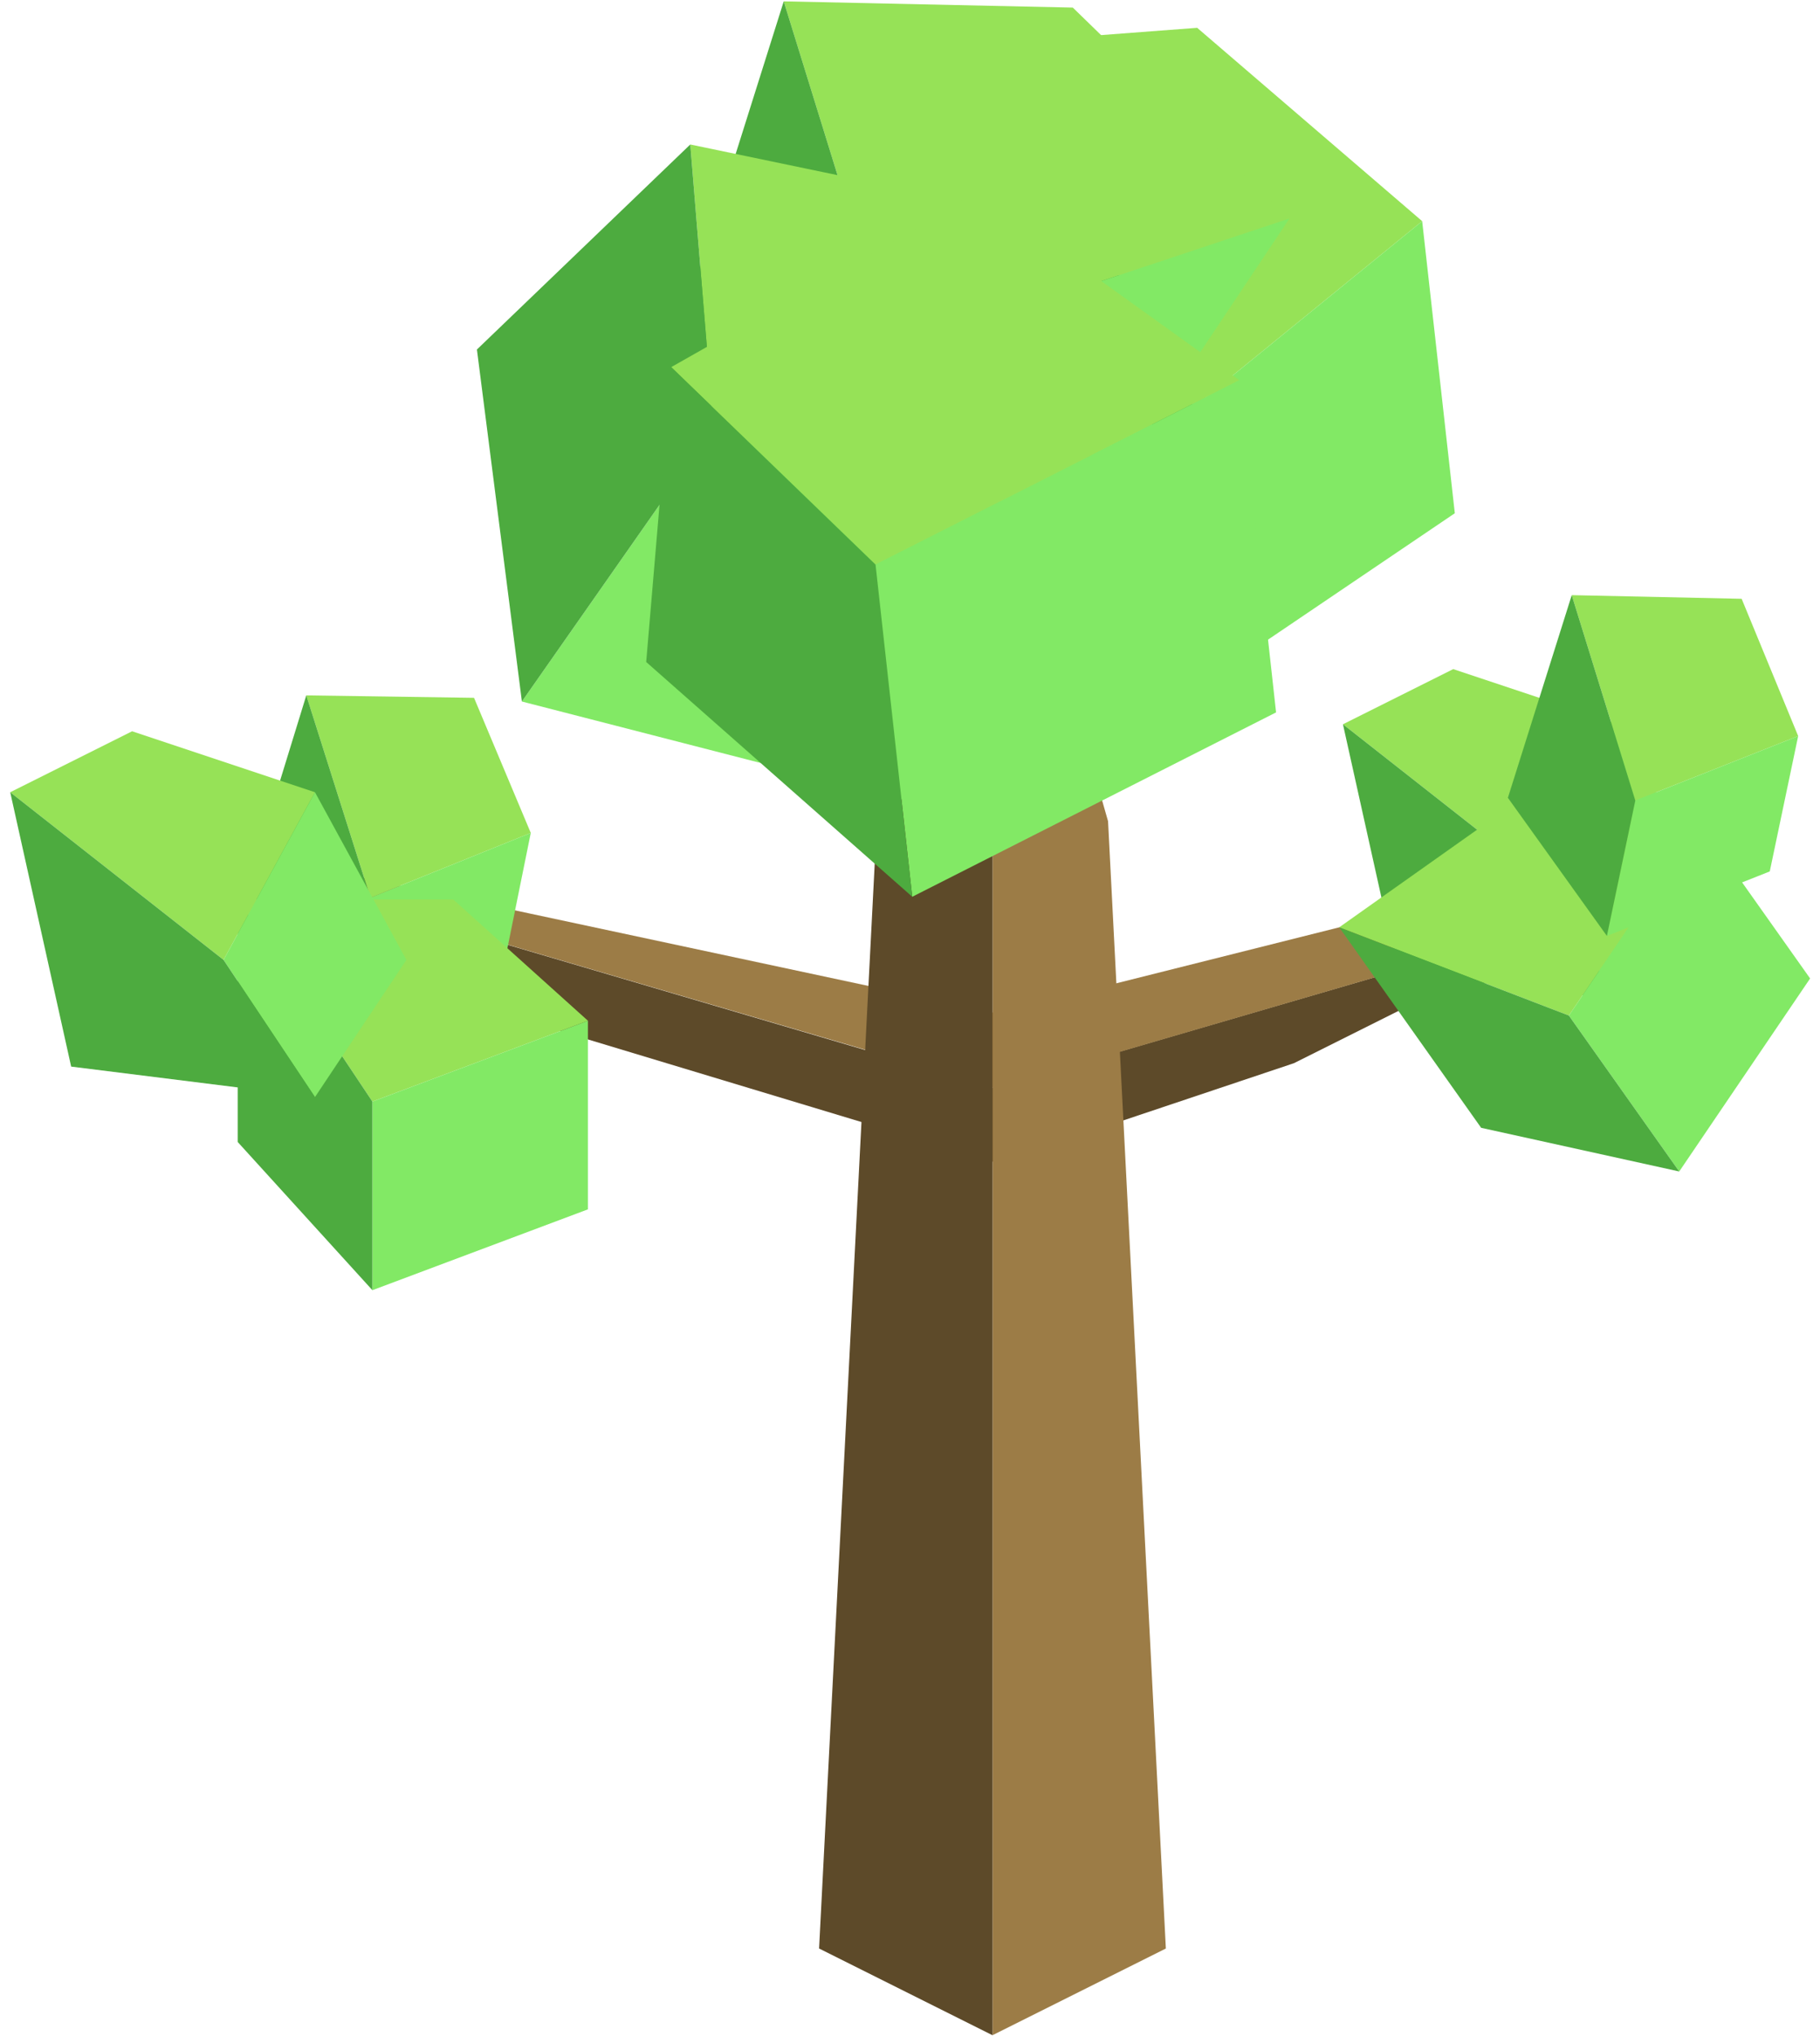 <?xml version="1.0" encoding="UTF-8" standalone="no"?><!DOCTYPE svg PUBLIC "-//W3C//DTD SVG 1.1//EN" "http://www.w3.org/Graphics/SVG/1.1/DTD/svg11.dtd"><svg width="100%" height="100%" viewBox="0 0 169 189" version="1.1" xmlns="http://www.w3.org/2000/svg" xmlns:xlink="http://www.w3.org/1999/xlink" xml:space="preserve" xmlns:serif="http://www.serif.com/" style="fill-rule:evenodd;clip-rule:evenodd;stroke-linejoin:round;stroke-miterlimit:1.414;"><g id="Tree_other02"><g><path d="M147.906,84.822l-27.758,13.879l-27.598,9.252l-70.458,-21.27l-8.35,-8.801l78.607,23.132l55.557,-16.192Z" style="fill:#5d4a29;"/><path d="M147.906,84.822l-18.506,0l-36.85,9.252l-64.929,-13.879l-13.879,-2.313l78.719,23.132l55.445,-16.192Z" style="fill:#9c7c46;"/></g><g><path d="M102.891,76.24l5.367,104.648l-16.1,8.05l0,-150.264l10.733,37.566Z" style="fill:#9c7c46;"/><path d="M92.158,38.674l0,150.264l-16.1,-8.05l5.367,-104.648l10.733,-37.566Z" style="fill:#5d4a29;"/></g><g><g><path d="M44.018,64.783l-15.576,-0.229l5.956,18.782l14.888,-6.013l-5.268,-12.54Z" style="fill:#96e257;"/><path d="M49.286,77.323l-2.519,12.427l-14.889,6.013l2.52,-12.427l14.888,-6.013Z" style="fill:#82e965;"/><path d="M28.442,64.554l-5.726,18.611l9.162,12.598l2.52,-12.427l-5.956,-18.782" style="fill:#4dab3f;"/></g><g><path d="M42.084,83.501l12.508,11.257l-20.012,7.505l-12.508,-18.762l20.012,0Z" style="fill:#96e257;"/><path d="M54.592,94.758l0,17.511l-20.012,7.504l0,-17.51l20.012,-7.505Z" style="fill:#82e965;"/><path d="M34.58,102.263l0,17.51l-12.508,-13.758l0,-22.514l12.508,18.762Z" style="fill:#4dab3f;"/></g><g><path d="M12.268,67.886l16.98,5.66l-8.49,15.565l-19.81,-15.565l11.32,-5.66Z" style="fill:#96e257;"/><path d="M29.248,73.546l8.49,15.565l-8.49,12.735l-8.49,-12.735l8.49,-15.565Z" style="fill:#82e965;"/><path d="M0.948,73.546l5.66,25.47l22.64,2.83l-8.49,-12.735l-19.81,-15.565Z" style="fill:#4dab3f;"/></g></g><g><g><path d="M134.941,62.117l15.357,5.119l-7.679,14.078l-17.917,-14.078l10.239,-5.119Z" style="fill:#96e257;"/><path d="M150.298,67.236l7.679,14.078l-7.679,11.518l-7.679,-11.518l7.679,-14.078Z" style="fill:#82e965;"/><path d="M124.702,67.236l5.119,23.037l20.477,2.559l-7.679,-11.518l-17.917,-14.078Z" style="fill:#4dab3f;"/></g><g><path d="M140.903,74.372l16.929,1.986l-12.152,17.918l-21.323,-8.19l16.546,-11.714Z" style="fill:#96e257;"/><path d="M157.832,76.358l10.25,14.477l-12.153,17.918l-10.249,-14.477l12.152,-17.918Z" style="fill:#82e965;"/><path d="M145.68,94.276l10.249,14.477l-18.394,-4.054l-13.178,-18.613l21.323,8.19Z" style="fill:#4dab3f;"/></g><g><path d="M161.724,55.589l-15.777,-0.339l5.903,19.067l15.123,-5.988l-5.249,-12.74Z" style="fill:#96e257;"/><path d="M166.973,68.329l-2.638,12.57l-15.123,5.988l2.638,-12.57l15.123,-5.988Z" style="fill:#82e965;"/><path d="M145.947,55.25l-5.929,18.812l9.194,12.825l2.638,-12.57l-5.903,-19.067" style="fill:#4dab3f;"/></g></g><g><g><path d="M111.166,2.582l20.893,17.949l-21.157,17.229l-19.157,-33.706l19.421,-1.472Z" style="fill:#96e257;"/><path d="M132.059,20.531l3.031,27.115l-19.508,13.198l-4.68,-23.084l21.157,-17.229Z" style="fill:#82e965;"/><path d="M91.745,4.054l-6.766,39.578l30.603,17.212l-4.68,-23.084l-19.157,-33.706Z" style="fill:#4dab3f;"/></g><g><path d="M99.617,0.704l-26.842,-0.578l10.044,32.441l36.917,-12.286l-20.119,-19.577Z" style="fill:#96e257;"/><path d="M119.736,20.281l-15.675,23.486l-25.731,10.188l4.489,-21.388l36.917,-12.286Z" style="fill:#82e965;"/><path d="M72.775,0.126l-10.088,32.008l15.643,21.821l4.489,-21.388l-10.044,-32.441" style="fill:#4dab3f;"/></g><g><path d="M96.209,20.098l6.719,29.048l-36.675,-9.439l-2.156,-26.294l32.112,6.685Z" style="fill:#96e257;"/><path d="M102.928,49.146l-17.791,25.418l-36.675,-9.439l17.791,-25.418l36.675,9.439Z" style="fill:#82e965;"/><path d="M66.253,39.707l-17.791,25.418l-4.177,-32.679l19.812,-19.033l2.156,26.294Z" style="fill:#4dab3f;"/></g><g><path d="M90.862,17.909l24.22,17.388l-33.782,17.115l-18.974,-18.331l28.536,-16.172Z" style="fill:#96e257;"/><path d="M115.082,35.297l3.411,30.838l-33.782,17.115l-3.411,-30.838l33.782,-17.115Z" style="fill:#82e965;"/><path d="M81.3,52.412l3.411,30.838l-24.707,-21.794l2.322,-27.375l18.974,18.331Z" style="fill:#4dab3f;"/></g></g></g></svg>
